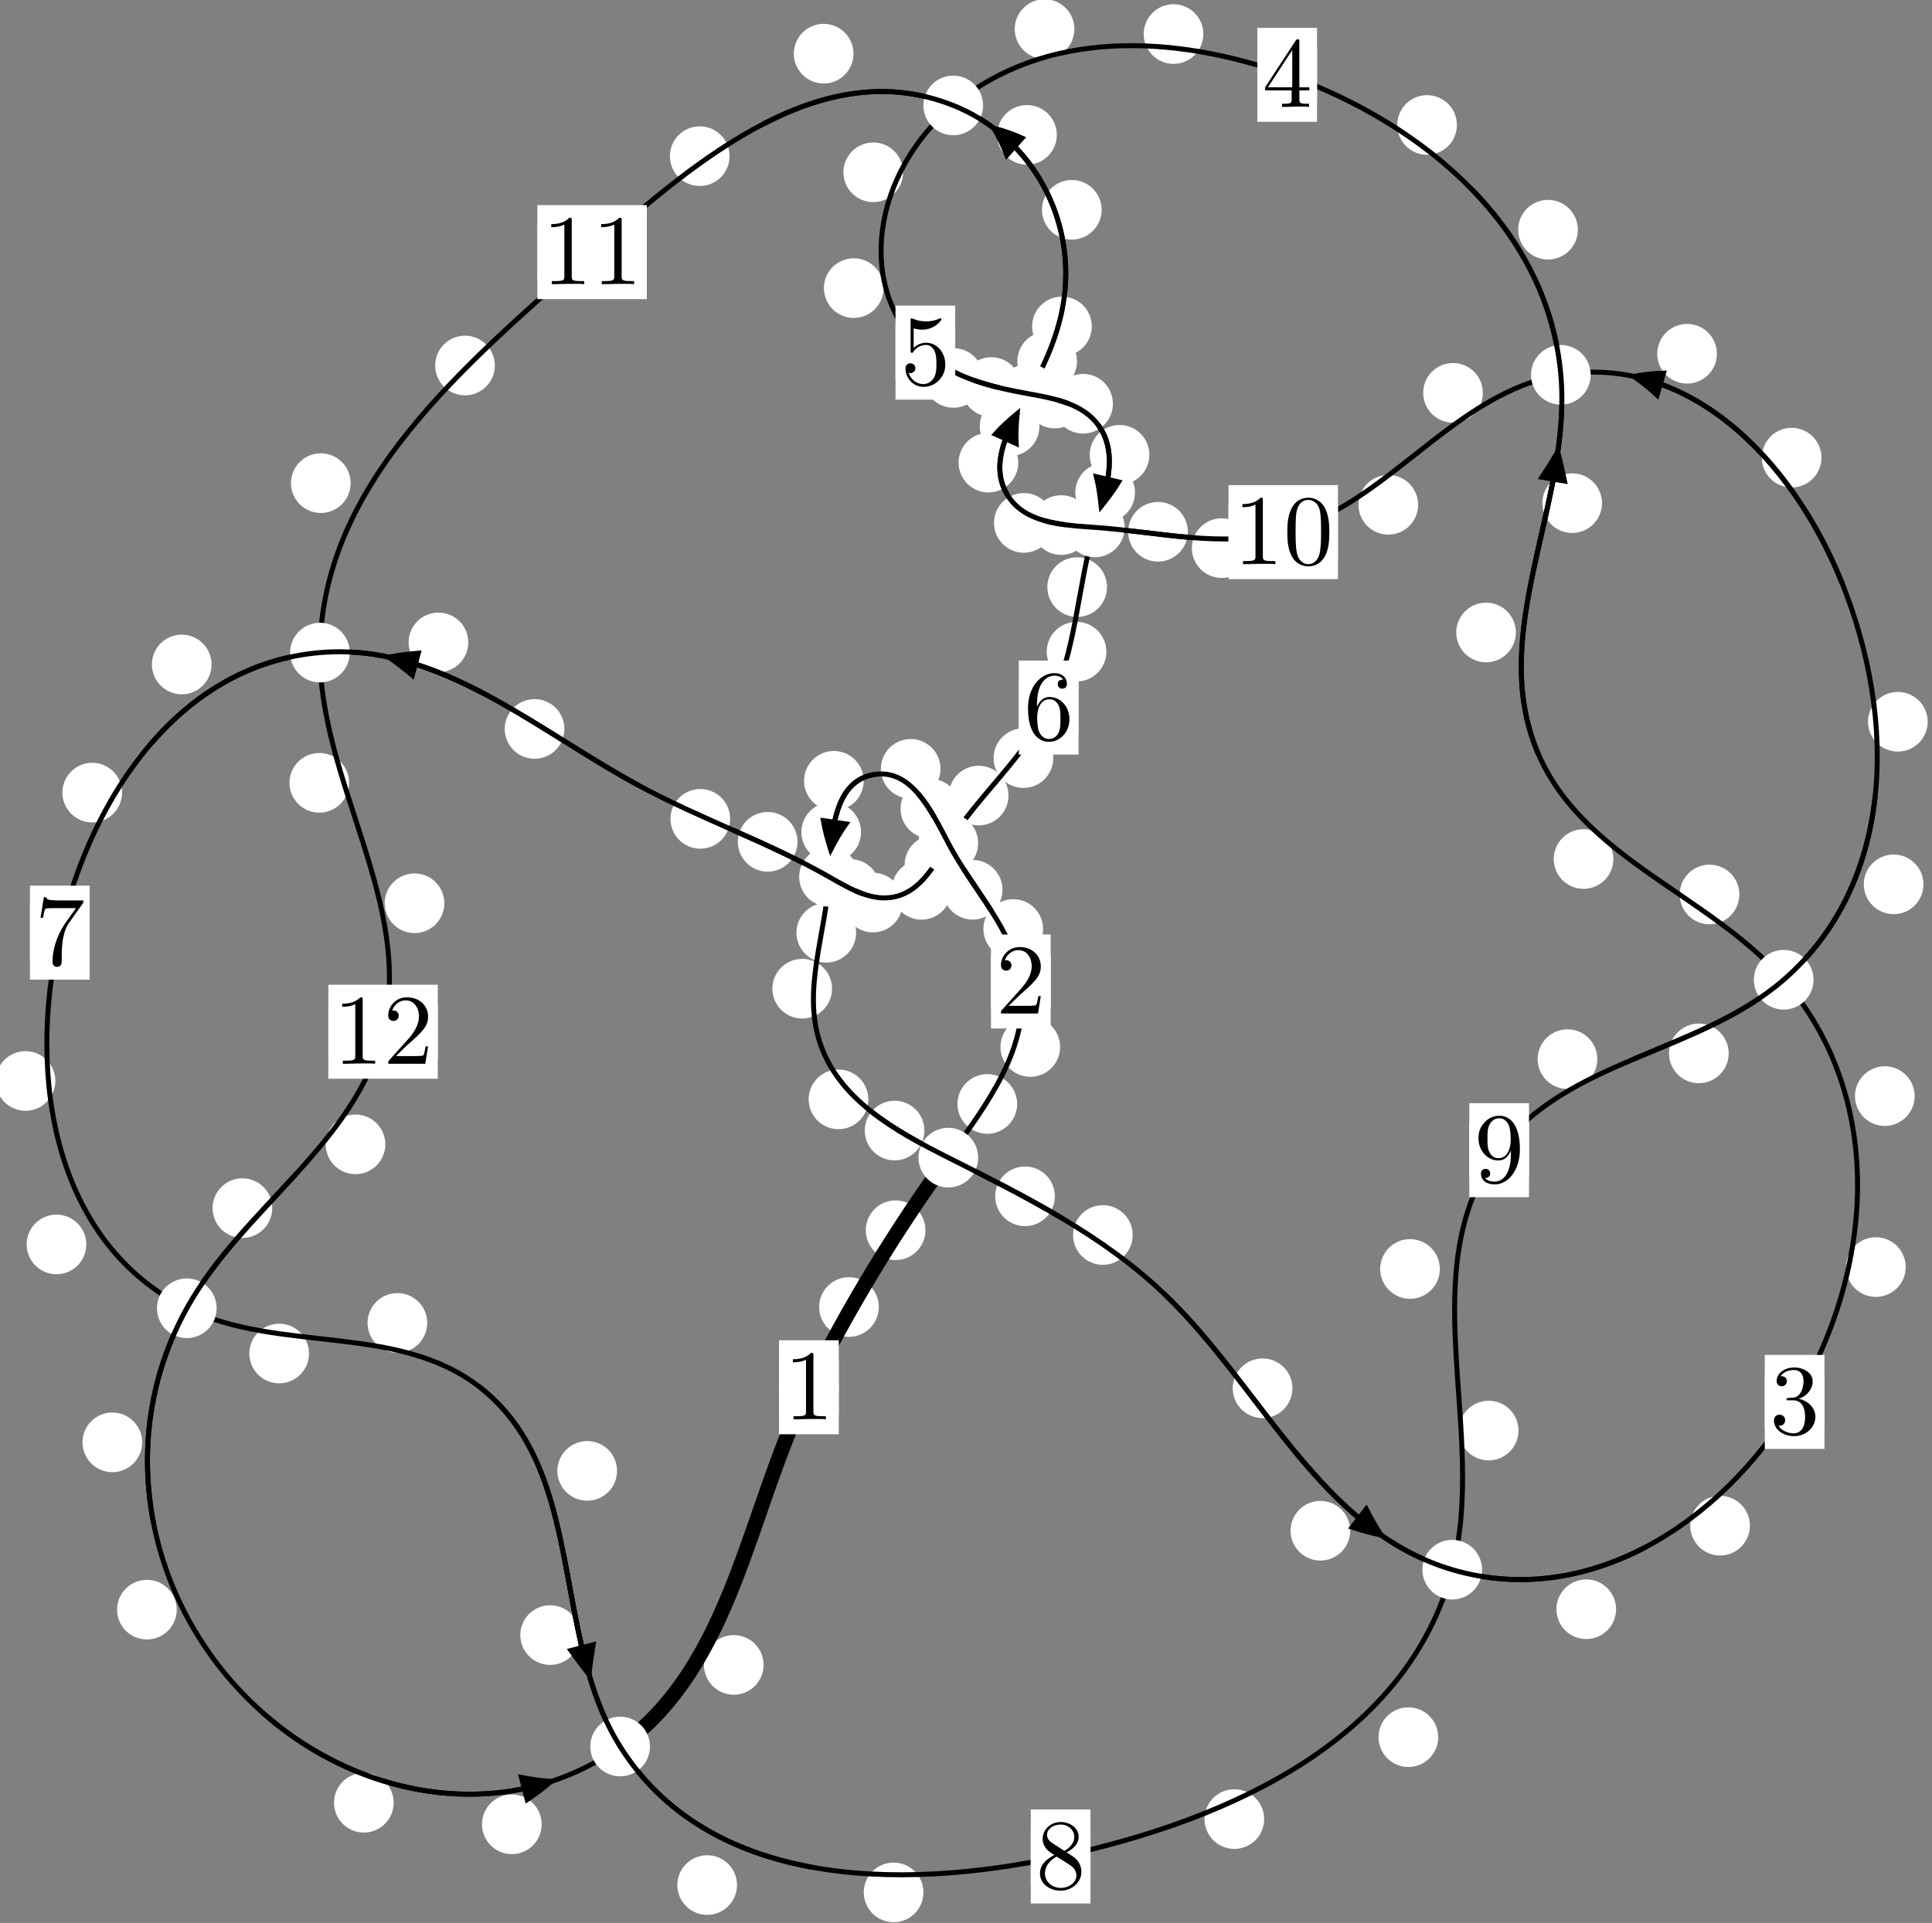 <?xml version="1.0"?>
<!-- Created by MetaPost 1.999 on 2021.07.06:0003 -->
<svg version="1.1" xmlns="http://www.w3.org/2000/svg" xmlns:xlink="http://www.w3.org/1999/xlink" width="193.543" height="192.688" viewBox="0 0 193.543 192.688">
<rect x="0" y="0" width="193.543" height="192.688" fill="#808080" stroke="none"/>
<!-- Original BoundingBox: -95.432938 -76.612946 98.110458 116.075531 -->
  <defs>
    <g transform="scale(0.01,0.01)" id="GLYPHcmr10_48">
      <path style="fill-rule: evenodd;" d="M460 -320C460 -400,455 -480,420 -554C374 -650,292 -666,250 -666C190 -666,117 -640,76 -547C44 -478,39 -400,39 -320C39 -245,43 -155,84 -79C127 2,200 22,249 22C303 22,379 1,423 -94C455 -163,460 -241,460 -320M249 -0C210 -0,151 -25,133 -121C122 -181,122 -273,122 -332C122 -396,122 -462,130 -516C149 -635,224 -644,249 -644C282 -644,348 -626,367 -527C377 -471,377 -395,377 -332C377 -257,377 -189,366 -125C351 -30,294 -0,249 -0"></path>
    </g>
    <g transform="scale(0.01,0.01)" id="GLYPHcmr10_49">
      <path style="fill-rule: evenodd;" d="M294 -640C294 -664,294 -666,271 -666C209 -602,121 -602,89 -602L89 -571C109 -571,168 -571,220 -597L220 -79C220 -43,217 -31,127 -31L95 -31L95 -0L257 -0L130 -3L217 -3L257 -3L297 -3L384 -3L419 -0L419 -31L387 -31C297 -31,294 -42,294 -79"></path>
    </g>
    <g transform="scale(0.01,0.01)" id="GLYPHcmr10_50">
      <path style="fill-rule: evenodd;" d="M127 -77L233 -180C389 -318,449 -372,449 -472C449 -586,359 -666,237 -666C124 -666,50 -574,50 -485C50 -429,100 -429,103 -429C120 -429,155 -441,155 -482C155 -508,137 -534,102 -534C94 -534,92 -534,89 -533C112 -598,166 -635,224 -635C315 -635,358 -554,358 -472C358 -392,308 -313,253 -251L61 -37C50 -26,50 -24,50 -0L421 -0L449 -174L424 -174C419 -144,412 -100,402 -85C395 -77,329 -77,307 -77"></path>
    </g>
    <g transform="scale(0.01,0.01)" id="GLYPHcmr10_51">
      <path style="fill-rule: evenodd;" d="M290 -352C372 -379,430 -449,430 -528C430 -610,342 -666,246 -666C145 -666,69 -606,69 -530C69 -497,91 -478,120 -478C151 -478,171 -500,171 -529C171 -579,124 -579,109 -579C140 -628,206 -641,242 -641C283 -641,338 -619,338 -529C338 -517,336 -459,310 -415C280 -367,246 -364,221 -363C213 -362,189 -360,182 -360C174 -359,167 -358,167 -348C167 -337,174 -337,191 -337L235 -337C317 -337,354 -269,354 -171C354 -35,285 -6,241 -6C198 -6,123 -23,88 -82C123 -77,154 -99,154 -137C154 -173,127 -193,98 -193C74 -193,42 -179,42 -135C42 -44,135 22,244 22C366 22,457 -69,457 -171C457 -253,394 -331,290 -352"></path>
    </g>
    <g transform="scale(0.01,0.01)" id="GLYPHcmr10_52">
      <path style="fill-rule: evenodd;" d="M294 -165L294 -78C294 -42,292 -31,218 -31L197 -31L197 -0L332 -0L238 -3L290 -3L332 -3L374 -3L427 -3L468 -0L468 -31L447 -31C373 -31,371 -42,371 -78L371 -165L471 -165L471 -196L371 -196L371 -651C371 -671,371 -677,355 -677C346 -677,343 -677,335 -665L28 -196L28 -165M300 -196L56 -196L300 -569"></path>
    </g>
    <g transform="scale(0.01,0.01)" id="GLYPHcmr10_53">
      <path style="fill-rule: evenodd;" d="M449 -201C449 -320,367 -420,259 -420C211 -420,168 -404,132 -369L132 -564C152 -558,185 -551,217 -551C340 -551,410 -642,410 -655C410 -661,407 -666,400 -666C399 -666,397 -666,392 -663C372 -654,323 -634,256 -634C216 -634,170 -641,123 -662C115 -665,113 -665,111 -665C101 -665,101 -657,101 -641L101 -345C101 -327,101 -319,115 -319C122 -319,124 -322,128 -328C139 -344,176 -398,257 -398C309 -398,334 -352,342 -334C358 -297,360 -258,360 -208C360 -173,360 -113,336 -71C312 -32,275 -6,229 -6C156 -6,99 -59,82 -118C85 -117,88 -116,99 -116C132 -116,149 -141,149 -165C149 -189,132 -214,99 -214C85 -214,50 -207,50 -161C50 -75,119 22,231 22C347 22,449 -74,449 -201"></path>
    </g>
    <g transform="scale(0.01,0.01)" id="GLYPHcmr10_54">
      <path style="fill-rule: evenodd;" d="M132 -328L132 -352C132 -605,256 -641,307 -641C331 -641,373 -635,395 -601C380 -601,340 -601,340 -556C340 -525,364 -510,386 -510C402 -510,432 -519,432 -558C432 -618,388 -666,305 -666C177 -666,42 -537,42 -316C42 -49,158 22,251 22C362 22,457 -72,457 -204C457 -331,368 -427,257 -427C189 -427,152 -376,132 -328M251 -6C188 -6,158 -66,152 -81C134 -128,134 -208,134 -226C134 -304,166 -404,256 -404C272 -404,318 -404,349 -342C367 -305,367 -254,367 -205C367 -157,367 -107,350 -71C320 -11,274 -6,251 -6"></path>
    </g>
    <g transform="scale(0.01,0.01)" id="GLYPHcmr10_55">
      <path style="fill-rule: evenodd;" d="M476 -609C485 -621,485 -623,485 -644L242 -644C120 -644,118 -657,114 -676L89 -676L56 -470L81 -470C84 -486,93 -549,106 -561C113 -567,191 -567,204 -567L411 -567C400 -551,321 -442,299 -409C209 -274,176 -135,176 -33C176 -23,176 22,222 22C268 22,268 -23,268 -33L268 -84C268 -139,271 -194,279 -248C283 -271,297 -357,341 -419"></path>
    </g>
    <g transform="scale(0.01,0.01)" id="GLYPHcmr10_56">
      <path style="fill-rule: evenodd;" d="M163 -457C117 -487,113 -521,113 -538C113 -599,178 -641,249 -641C322 -641,386 -589,386 -517C386 -460,347 -412,287 -377M309 -362C381 -399,430 -451,430 -517C430 -609,341 -666,250 -666C150 -666,69 -592,69 -499C69 -481,71 -436,113 -389C124 -377,161 -352,186 -335C128 -306,42 -250,42 -151C42 -45,144 22,249 22C362 22,457 -61,457 -168C457 -204,446 -249,408 -291C389 -312,373 -322,309 -362M209 -320L332 -242C360 -223,407 -193,407 -132C407 -58,332 -6,250 -6C164 -6,92 -68,92 -151C92 -209,124 -273,209 -320"></path>
    </g>
    <g transform="scale(0.01,0.01)" id="GLYPHcmr10_57">
      <path style="fill-rule: evenodd;" d="M367 -318L367 -286C367 -52,263 -6,205 -6C188 -6,134 -8,107 -42C151 -42,159 -71,159 -88C159 -119,135 -134,113 -134C97 -134,67 -125,67 -86C67 -19,121 22,206 22C335 22,457 -114,457 -329C457 -598,342 -666,253 -666C198 -666,149 -648,106 -603C65 -558,42 -516,42 -441C42 -316,130 -218,242 -218C303 -218,344 -260,367 -318M243 -241C227 -241,181 -241,150 -304C132 -341,132 -391,132 -440C132 -494,132 -541,153 -578C180 -628,218 -641,253 -641C299 -641,332 -607,349 -562C361 -530,365 -467,365 -421C365 -338,331 -241,243 -241"></path>
    </g>
  </defs>
  <path d="M88.038 130.968C88.038 130.175,87.723 129.415,87.162 128.855C86.602 128.294,85.842 127.979,85.049 127.979C84.256 127.979,83.496 128.294,82.936 128.855C82.375 129.415,82.06 130.175,82.06 130.968C82.06 131.761,82.375 132.521,82.936 133.081C83.496 133.642,84.256 133.957,85.049 133.957C85.842 133.957,86.602 133.642,87.162 133.081C87.723 132.521,88.038 131.761,88.038 130.968Z" style="fill: rgb(100%,100%,100%);stroke: none;"></path>
  <path d="M84.024 139.009C84.024 138.216,83.709 137.456,83.148 136.895C82.588 136.335,81.828 136.02,81.035 136.02C80.242 136.02,79.482 136.335,78.922 136.895C78.361 137.456,78.046 138.216,78.046 139.009C78.046 139.801,78.361 140.562,78.922 141.122C79.482 141.683,80.242 141.997,81.035 141.997C81.828 141.997,82.588 141.683,83.148 141.122C83.709 140.562,84.024 139.801,84.024 139.009Z" style="fill: rgb(100%,100%,100%);stroke: none;"></path>
  <path d="M101.894 110.621C101.894 109.828,101.579 109.068,101.019 108.508C100.458 107.947,99.698 107.632,98.906 107.632C98.113 107.632,97.353 107.947,96.792 108.508C96.232 109.068,95.917 109.828,95.917 110.621C95.917 111.414,96.232 112.174,96.792 112.734C97.353 113.295,98.113 113.61,98.906 113.61C99.698 113.61,100.458 113.295,101.019 112.734C101.579 112.174,101.894 111.414,101.894 110.621Z" style="fill: rgb(100%,100%,100%);stroke: none;"></path>
  <path d="M92.709 123.272C92.709 122.48,92.394 121.719,91.833 121.159C91.273 120.598,90.513 120.284,89.72 120.284C88.927 120.284,88.167 120.598,87.607 121.159C87.046 121.719,86.731 122.48,86.731 123.272C86.731 124.065,87.046 124.825,87.607 125.386C88.167 125.946,88.927 126.261,89.72 126.261C90.513 126.261,91.273 125.946,91.833 125.386C92.394 124.825,92.709 124.065,92.709 123.272Z" style="fill: rgb(100%,100%,100%);stroke: none;"></path>
  <path d="M104.494 93.09C104.494 92.297,104.179 91.537,103.619 90.976C103.058 90.416,102.298 90.101,101.505 90.101C100.713 90.101,99.952 90.416,99.392 90.976C98.832 91.537,98.517 92.297,98.517 93.09C98.517 93.882,98.832 94.642,99.392 95.203C99.952 95.763,100.713 96.078,101.505 96.078C102.298 96.078,103.058 95.763,103.619 95.203C104.179 94.642,104.494 93.882,104.494 93.09Z" style="fill: rgb(100%,100%,100%);stroke: none;"></path>
  <path d="M106.201 104.913C106.201 104.12,105.886 103.36,105.325 102.799C104.765 102.239,104.005 101.924,103.212 101.924C102.419 101.924,101.659 102.239,101.099 102.799C100.538 103.36,100.223 104.12,100.223 104.913C100.223 105.705,100.538 106.466,101.099 107.026C101.659 107.587,102.419 107.901,103.212 107.901C104.005 107.901,104.765 107.587,105.325 107.026C105.886 106.466,106.201 105.705,106.201 104.913Z" style="fill: rgb(100%,100%,100%);stroke: none;"></path>
  <path d="M96.191 81.038C96.191 80.245,95.876 79.485,95.315 78.924C94.755 78.364,93.995 78.049,93.202 78.049C92.409 78.049,91.649 78.364,91.089 78.924C90.528 79.485,90.213 80.245,90.213 81.038C90.213 81.83,90.528 82.59,91.089 83.151C91.649 83.711,92.409 84.026,93.202 84.026C93.995 84.026,94.755 83.711,95.315 83.151C95.876 82.59,96.191 81.83,96.191 81.038Z" style="fill: rgb(100%,100%,100%);stroke: none;"></path>
  <path d="M100.428 89.159C100.428 88.366,100.113 87.606,99.552 87.046C98.992 86.485,98.232 86.17,97.439 86.17C96.646 86.17,95.886 86.485,95.326 87.046C94.765 87.606,94.45 88.366,94.45 89.159C94.45 89.952,94.765 90.712,95.326 91.272C95.886 91.833,96.646 92.148,97.439 92.148C98.232 92.148,98.992 91.833,99.552 91.272C100.113 90.712,100.428 89.952,100.428 89.159Z" style="fill: rgb(100%,100%,100%);stroke: none;"></path>
  <path d="M86.524 78.24C86.524 77.447,86.209 76.687,85.649 76.126C85.088 75.566,84.328 75.251,83.535 75.251C82.743 75.251,81.982 75.566,81.422 76.126C80.861 76.687,80.547 77.447,80.547 78.24C80.547 79.032,80.861 79.792,81.422 80.353C81.982 80.913,82.743 81.228,83.535 81.228C84.328 81.228,85.088 80.913,85.649 80.353C86.209 79.792,86.524 79.032,86.524 78.24Z" style="fill: rgb(100%,100%,100%);stroke: none;"></path>
  <path d="M94.218 77.042C94.218 76.249,93.903 75.489,93.343 74.928C92.782 74.368,92.022 74.053,91.229 74.053C90.437 74.053,89.677 74.368,89.116 74.928C88.556 75.489,88.241 76.249,88.241 77.042C88.241 77.834,88.556 78.594,89.116 79.155C89.677 79.715,90.437 80.03,91.229 80.03C92.022 80.03,92.782 79.715,93.343 79.155C93.903 78.594,94.218 77.834,94.218 77.042Z" style="fill: rgb(100%,100%,100%);stroke: none;"></path>
  <path d="M85.764 93.463C85.764 92.67,85.449 91.91,84.888 91.35C84.328 90.789,83.568 90.474,82.775 90.474C81.982 90.474,81.222 90.789,80.662 91.35C80.101 91.91,79.786 92.67,79.786 93.463C79.786 94.256,80.101 95.016,80.662 95.576C81.222 96.137,81.982 96.452,82.775 96.452C83.568 96.452,84.328 96.137,84.888 95.576C85.449 95.016,85.764 94.256,85.764 93.463Z" style="fill: rgb(100%,100%,100%);stroke: none;"></path>
  <path d="M86.256 83.379C86.256 82.587,85.941 81.827,85.381 81.266C84.82 80.706,84.06 80.391,83.267 80.391C82.475 80.391,81.715 80.706,81.154 81.266C80.594 81.827,80.279 82.587,80.279 83.379C80.279 84.172,80.594 84.932,81.154 85.493C81.715 86.053,82.475 86.368,83.267 86.368C84.06 86.368,84.82 86.053,85.381 85.493C85.941 84.932,86.256 84.172,86.256 83.379Z" style="fill: rgb(100%,100%,100%);stroke: none;"></path>
  <path d="M86.986 110.16C86.986 109.367,86.671 108.607,86.11 108.046C85.55 107.486,84.79 107.171,83.997 107.171C83.204 107.171,82.444 107.486,81.883 108.046C81.323 108.607,81.008 109.367,81.008 110.16C81.008 110.952,81.323 111.713,81.883 112.273C82.444 112.833,83.204 113.148,83.997 113.148C84.79 113.148,85.55 112.833,86.11 112.273C86.671 111.713,86.986 110.952,86.986 110.16Z" style="fill: rgb(100%,100%,100%);stroke: none;"></path>
  <path d="M83.353 99.07C83.353 98.278,83.038 97.518,82.477 96.957C81.917 96.397,81.157 96.082,80.364 96.082C79.571 96.082,78.811 96.397,78.251 96.957C77.69 97.518,77.375 98.278,77.375 99.07C77.375 99.863,77.69 100.623,78.251 101.184C78.811 101.744,79.571 102.059,80.364 102.059C81.157 102.059,81.917 101.744,82.477 101.184C83.038 100.623,83.353 99.863,83.353 99.07Z" style="fill: rgb(100%,100%,100%);stroke: none;"></path>
  <path d="M105.671 119.875C105.671 119.082,105.356 118.322,104.796 117.761C104.235 117.201,103.475 116.886,102.683 116.886C101.89 116.886,101.13 117.201,100.569 117.761C100.009 118.322,99.694 119.082,99.694 119.875C99.694 120.667,100.009 121.428,100.569 121.988C101.13 122.549,101.89 122.863,102.683 122.863C103.475 122.863,104.235 122.549,104.796 121.988C105.356 121.428,105.671 120.667,105.671 119.875Z" style="fill: rgb(100%,100%,100%);stroke: none;"></path>
  <path d="M92.606 113.285C92.606 112.493,92.291 111.732,91.731 111.172C91.17 110.611,90.41 110.297,89.617 110.297C88.825 110.297,88.065 110.611,87.504 111.172C86.944 111.732,86.629 112.493,86.629 113.285C86.629 114.078,86.944 114.838,87.504 115.399C88.065 115.959,88.825 116.274,89.617 116.274C90.41 116.274,91.17 115.959,91.731 115.399C92.291 114.838,92.606 114.078,92.606 113.285Z" style="fill: rgb(100%,100%,100%);stroke: none;"></path>
  <path d="M129.471 139.108C129.471 138.316,129.156 137.556,128.595 136.995C128.035 136.435,127.275 136.12,126.482 136.12C125.689 136.12,124.929 136.435,124.369 136.995C123.808 137.556,123.493 138.316,123.493 139.108C123.493 139.901,123.808 140.661,124.369 141.222C124.929 141.782,125.689 142.097,126.482 142.097C127.275 142.097,128.035 141.782,128.595 141.222C129.156 140.661,129.471 139.901,129.471 139.108Z" style="fill: rgb(100%,100%,100%);stroke: none;"></path>
  <path d="M113.471 123.751C113.471 122.958,113.156 122.198,112.596 121.638C112.035 121.077,111.275 120.762,110.482 120.762C109.69 120.762,108.93 121.077,108.369 121.638C107.809 122.198,107.494 122.958,107.494 123.751C107.494 124.544,107.809 125.304,108.369 125.864C108.93 126.425,109.69 126.74,110.482 126.74C111.275 126.74,112.035 126.425,112.596 125.864C113.156 125.304,113.471 124.544,113.471 123.751Z" style="fill: rgb(100%,100%,100%);stroke: none;"></path>
  <path d="M161.896 161.251C161.896 160.459,161.581 159.699,161.02 159.138C160.46 158.578,159.7 158.263,158.907 158.263C158.114 158.263,157.354 158.578,156.794 159.138C156.233 159.699,155.918 160.459,155.918 161.251C155.918 162.044,156.233 162.804,156.794 163.365C157.354 163.925,158.114 164.24,158.907 164.24C159.7 164.24,160.46 163.925,161.02 163.365C161.581 162.804,161.896 162.044,161.896 161.251Z" style="fill: rgb(100%,100%,100%);stroke: none;"></path>
  <path d="M135.261 153.385C135.261 152.592,134.946 151.832,134.386 151.272C133.825 150.711,133.065 150.396,132.272 150.396C131.48 150.396,130.72 150.711,130.159 151.272C129.599 151.832,129.284 152.592,129.284 153.385C129.284 154.178,129.599 154.938,130.159 155.498C130.72 156.059,131.48 156.374,132.272 156.374C133.065 156.374,133.825 156.059,134.386 155.498C134.946 154.938,135.261 154.178,135.261 153.385Z" style="fill: rgb(100%,100%,100%);stroke: none;"></path>
  <path d="M190.909 126.966C190.909 126.174,190.594 125.413,190.034 124.853C189.473 124.292,188.713 123.977,187.92 123.977C187.128 123.977,186.367 124.292,185.807 124.853C185.246 125.413,184.932 126.174,184.932 126.966C184.932 127.759,185.246 128.519,185.807 129.08C186.367 129.64,187.128 129.955,187.92 129.955C188.713 129.955,189.473 129.64,190.034 129.08C190.594 128.519,190.909 127.759,190.909 126.966Z" style="fill: rgb(100%,100%,100%);stroke: none;"></path>
  <path d="M175.301 152.877C175.301 152.084,174.986 151.324,174.426 150.763C173.865 150.203,173.105 149.888,172.312 149.888C171.52 149.888,170.76 150.203,170.199 150.763C169.639 151.324,169.324 152.084,169.324 152.877C169.324 153.669,169.639 154.429,170.199 154.99C170.76 155.55,171.52 155.865,172.312 155.865C173.105 155.865,173.865 155.55,174.426 154.99C174.986 154.429,175.301 153.669,175.301 152.877Z" style="fill: rgb(100%,100%,100%);stroke: none;"></path>
  <path d="M174.245 89.629C174.245 88.836,173.93 88.076,173.37 87.516C172.809 86.955,172.049 86.64,171.257 86.64C170.464 86.64,169.704 86.955,169.143 87.516C168.583 88.076,168.268 88.836,168.268 89.629C168.268 90.422,168.583 91.182,169.143 91.742C169.704 92.303,170.464 92.618,171.257 92.618C172.049 92.618,172.809 92.303,173.37 91.742C173.93 91.182,174.245 90.422,174.245 89.629Z" style="fill: rgb(100%,100%,100%);stroke: none;"></path>
  <path d="M191.806 109.833C191.806 109.041,191.491 108.281,190.93 107.72C190.37 107.16,189.61 106.845,188.817 106.845C188.024 106.845,187.264 107.16,186.704 107.72C186.143 108.281,185.828 109.041,185.828 109.833C185.828 110.626,186.143 111.386,186.704 111.947C187.264 112.507,188.024 112.822,188.817 112.822C189.61 112.822,190.37 112.507,190.93 111.947C191.491 111.386,191.806 110.626,191.806 109.833Z" style="fill: rgb(100%,100%,100%);stroke: none;"></path>
  <path d="M151.859 63.377C151.859 62.584,151.544 61.824,150.984 61.263C150.423 60.703,149.663 60.388,148.87 60.388C148.078 60.388,147.317 60.703,146.757 61.263C146.196 61.824,145.882 62.584,145.882 63.377C145.882 64.169,146.196 64.929,146.757 65.49C147.317 66.05,148.078 66.365,148.87 66.365C149.663 66.365,150.423 66.05,150.984 65.49C151.544 64.929,151.859 64.169,151.859 63.377Z" style="fill: rgb(100%,100%,100%);stroke: none;"></path>
  <path d="M161.624 86.077C161.624 85.285,161.309 84.525,160.748 83.964C160.188 83.404,159.427 83.089,158.635 83.089C157.842 83.089,157.082 83.404,156.521 83.964C155.961 84.525,155.646 85.285,155.646 86.077C155.646 86.87,155.961 87.63,156.521 88.191C157.082 88.751,157.842 89.066,158.635 89.066C159.427 89.066,160.188 88.751,160.748 88.191C161.309 87.63,161.624 86.87,161.624 86.077Z" style="fill: rgb(100%,100%,100%);stroke: none;"></path>
  <path d="M158.066 23.017C158.066 22.225,157.751 21.464,157.19 20.904C156.63 20.343,155.87 20.029,155.077 20.029C154.284 20.029,153.524 20.343,152.964 20.904C152.403 21.464,152.088 22.225,152.088 23.017C152.088 23.81,152.403 24.57,152.964 25.131C153.524 25.691,154.284 26.006,155.077 26.006C155.87 26.006,156.63 25.691,157.19 25.131C157.751 24.57,158.066 23.81,158.066 23.017Z" style="fill: rgb(100%,100%,100%);stroke: none;"></path>
  <path d="M160.485 50.418C160.485 49.626,160.17 48.866,159.61 48.305C159.05 47.745,158.289 47.43,157.497 47.43C156.704 47.43,155.944 47.745,155.383 48.305C154.823 48.866,154.508 49.626,154.508 50.418C154.508 51.211,154.823 51.971,155.383 52.532C155.944 53.092,156.704 53.407,157.497 53.407C158.289 53.407,159.05 53.092,159.61 52.532C160.17 51.971,160.485 51.211,160.485 50.418Z" style="fill: rgb(100%,100%,100%);stroke: none;"></path>
  <path d="M120.548 3.413C120.548 2.62,120.233 1.86,119.673 1.299C119.112 0.739,118.352 0.424,117.559 0.424C116.767 0.424,116.007 0.739,115.446 1.299C114.886 1.86,114.571 2.62,114.571 3.413C114.571 4.205,114.886 4.966,115.446 5.526C116.007 6.087,116.767 6.402,117.559 6.402C118.352 6.402,119.112 6.087,119.673 5.526C120.233 4.966,120.548 4.205,120.548 3.413Z" style="fill: rgb(100%,100%,100%);stroke: none;"></path>
  <path d="M145.95 12.524C145.95 11.731,145.635 10.971,145.075 10.411C144.514 9.85,143.754 9.535,142.962 9.535C142.169 9.535,141.409 9.85,140.848 10.411C140.288 10.971,139.973 11.731,139.973 12.524C139.973 13.317,140.288 14.077,140.848 14.637C141.409 15.198,142.169 15.513,142.962 15.513C143.754 15.513,144.514 15.198,145.075 14.637C145.635 14.077,145.95 13.317,145.95 12.524Z" style="fill: rgb(100%,100%,100%);stroke: none;"></path>
  <path d="M90.469 17.264C90.469 16.472,90.154 15.712,89.593 15.151C89.033 14.591,88.273 14.276,87.48 14.276C86.687 14.276,85.927 14.591,85.367 15.151C84.806 15.712,84.491 16.472,84.491 17.264C84.491 18.057,84.806 18.817,85.367 19.378C85.927 19.938,86.687 20.253,87.48 20.253C88.273 20.253,89.033 19.938,89.593 19.378C90.154 18.817,90.469 18.057,90.469 17.264Z" style="fill: rgb(100%,100%,100%);stroke: none;"></path>
  <path d="M107.629 2.913C107.629 2.121,107.315 1.36,106.754 0.8C106.194 0.239,105.433 -0.076,104.641 -0.076C103.848 -0.076,103.088 0.239,102.527 0.8C101.967 1.36,101.652 2.121,101.652 2.913C101.652 3.706,101.967 4.466,102.527 5.027C103.088 5.587,103.848 5.902,104.641 5.902C105.433 5.902,106.194 5.587,106.754 5.027C107.315 4.466,107.629 3.706,107.629 2.913Z" style="fill: rgb(100%,100%,100%);stroke: none;"></path>
  <path d="M98.501 37.87C98.501 37.077,98.186 36.317,97.626 35.756C97.065 35.196,96.305 34.881,95.512 34.881C94.72 34.881,93.959 35.196,93.399 35.756C92.838 36.317,92.524 37.077,92.524 37.87C92.524 38.662,92.838 39.423,93.399 39.983C93.959 40.544,94.72 40.858,95.512 40.858C96.305 40.858,97.065 40.544,97.626 39.983C98.186 39.423,98.501 38.662,98.501 37.87Z" style="fill: rgb(100%,100%,100%);stroke: none;"></path>
  <path d="M88.515 28.87C88.515 28.077,88.2 27.317,87.639 26.756C87.079 26.196,86.318 25.881,85.526 25.881C84.733 25.881,83.973 26.196,83.412 26.756C82.852 27.317,82.537 28.077,82.537 28.87C82.537 29.662,82.852 30.423,83.412 30.983C83.973 31.544,84.733 31.859,85.526 31.859C86.318 31.859,87.079 31.544,87.639 30.983C88.2 30.423,88.515 29.662,88.515 28.87Z" style="fill: rgb(100%,100%,100%);stroke: none;"></path>
  <path d="M108.657 39.933C108.657 39.14,108.342 38.38,107.782 37.82C107.221 37.259,106.461 36.944,105.669 36.944C104.876 36.944,104.116 37.259,103.555 37.82C102.995 38.38,102.68 39.14,102.68 39.933C102.68 40.726,102.995 41.486,103.555 42.046C104.116 42.607,104.876 42.922,105.669 42.922C106.461 42.922,107.221 42.607,107.782 42.046C108.342 41.486,108.657 40.726,108.657 39.933Z" style="fill: rgb(100%,100%,100%);stroke: none;"></path>
  <path d="M102.293 38.782C102.293 37.989,101.978 37.229,101.418 36.669C100.857 36.108,100.097 35.793,99.304 35.793C98.512 35.793,97.752 36.108,97.191 36.669C96.631 37.229,96.316 37.989,96.316 38.782C96.316 39.575,96.631 40.335,97.191 40.895C97.752 41.456,98.512 41.771,99.304 41.771C100.097 41.771,100.857 41.456,101.418 40.895C101.978 40.335,102.293 39.575,102.293 38.782Z" style="fill: rgb(100%,100%,100%);stroke: none;"></path>
  <path d="M115.142 45.573C115.142 44.78,114.827 44.02,114.267 43.459C113.706 42.899,112.946 42.584,112.154 42.584C111.361 42.584,110.601 42.899,110.04 43.459C109.48 44.02,109.165 44.78,109.165 45.573C109.165 46.365,109.48 47.126,110.04 47.686C110.601 48.247,111.361 48.562,112.154 48.562C112.946 48.562,113.706 48.247,114.267 47.686C114.827 47.126,115.142 46.365,115.142 45.573Z" style="fill: rgb(100%,100%,100%);stroke: none;"></path>
  <path d="M111.488 40.457C111.488 39.665,111.173 38.904,110.613 38.344C110.052 37.783,109.292 37.468,108.499 37.468C107.707 37.468,106.946 37.783,106.386 38.344C105.826 38.904,105.511 39.665,105.511 40.457C105.511 41.25,105.826 42.01,106.386 42.571C106.946 43.131,107.707 43.446,108.499 43.446C109.292 43.446,110.052 43.131,110.613 42.571C111.173 42.01,111.488 41.25,111.488 40.457Z" style="fill: rgb(100%,100%,100%);stroke: none;"></path>
  <path d="M110.897 58.83C110.897 58.037,110.582 57.277,110.022 56.716C109.461 56.156,108.701 55.841,107.908 55.841C107.115 55.841,106.355 56.156,105.795 56.716C105.234 57.277,104.919 58.037,104.919 58.83C104.919 59.622,105.234 60.383,105.795 60.943C106.355 61.504,107.115 61.818,107.908 61.818C108.701 61.818,109.461 61.504,110.022 60.943C110.582 60.383,110.897 59.622,110.897 58.83Z" style="fill: rgb(100%,100%,100%);stroke: none;"></path>
  <path d="M113.699 49.358C113.699 48.566,113.384 47.805,112.824 47.245C112.263 46.684,111.503 46.369,110.71 46.369C109.917 46.369,109.157 46.684,108.597 47.245C108.036 47.805,107.721 48.566,107.721 49.358C107.721 50.151,108.036 50.911,108.597 51.472C109.157 52.032,109.917 52.347,110.71 52.347C111.503 52.347,112.263 52.032,112.824 51.472C113.384 50.911,113.699 50.151,113.699 49.358Z" style="fill: rgb(100%,100%,100%);stroke: none;"></path>
  <path d="M105.513 75.967C105.513 75.175,105.198 74.415,104.638 73.854C104.077 73.294,103.317 72.979,102.525 72.979C101.732 72.979,100.972 73.294,100.411 73.854C99.851 74.415,99.536 75.175,99.536 75.967C99.536 76.76,99.851 77.52,100.411 78.081C100.972 78.641,101.732 78.956,102.525 78.956C103.317 78.956,104.077 78.641,104.638 78.081C105.198 77.52,105.513 76.76,105.513 75.967Z" style="fill: rgb(100%,100%,100%);stroke: none;"></path>
  <path d="M110.835 65.301C110.835 64.509,110.52 63.748,109.96 63.188C109.399 62.628,108.639 62.313,107.847 62.313C107.054 62.313,106.294 62.628,105.733 63.188C105.173 63.748,104.858 64.509,104.858 65.301C104.858 66.094,105.173 66.854,105.733 67.415C106.294 67.975,107.054 68.29,107.847 68.29C108.639 68.29,109.399 67.975,109.96 67.415C110.52 66.854,110.835 66.094,110.835 65.301Z" style="fill: rgb(100%,100%,100%);stroke: none;"></path>
  <path d="M96.598 86.664C96.598 85.871,96.283 85.111,95.723 84.551C95.162 83.99,94.402 83.675,93.609 83.675C92.817 83.675,92.057 83.99,91.496 84.551C90.936 85.111,90.621 85.871,90.621 86.664C90.621 87.457,90.936 88.217,91.496 88.777C92.057 89.338,92.817 89.653,93.609 89.653C94.402 89.653,95.162 89.338,95.723 88.777C96.283 88.217,96.598 87.457,96.598 86.664Z" style="fill: rgb(100%,100%,100%);stroke: none;"></path>
  <path d="M101.029 79.718C101.029 78.926,100.714 78.165,100.153 77.605C99.593 77.044,98.833 76.73,98.04 76.73C97.247 76.73,96.487 77.044,95.927 77.605C95.366 78.165,95.051 78.926,95.051 79.718C95.051 80.511,95.366 81.271,95.927 81.832C96.487 82.392,97.247 82.707,98.04 82.707C98.833 82.707,99.593 82.392,100.153 81.832C100.714 81.271,101.029 80.511,101.029 79.718Z" style="fill: rgb(100%,100%,100%);stroke: none;"></path>
  <path d="M90.436 90.439C90.436 89.647,90.121 88.886,89.56 88.326C89 87.765,88.24 87.451,87.447 87.451C86.654 87.451,85.894 87.765,85.334 88.326C84.773 88.886,84.458 89.647,84.458 90.439C84.458 91.232,84.773 91.992,85.334 92.553C85.894 93.113,86.654 93.428,87.447 93.428C88.24 93.428,89 93.113,89.56 92.553C90.121 91.992,90.436 91.232,90.436 90.439Z" style="fill: rgb(100%,100%,100%);stroke: none;"></path>
  <path d="M95.308 89.165C95.308 88.372,94.993 87.612,94.432 87.051C93.872 86.491,93.112 86.176,92.319 86.176C91.526 86.176,90.766 86.491,90.206 87.051C89.645 87.612,89.33 88.372,89.33 89.165C89.33 89.957,89.645 90.717,90.206 91.278C90.766 91.838,91.526 92.153,92.319 92.153C93.112 92.153,93.872 91.838,94.432 91.278C94.993 90.717,95.308 89.957,95.308 89.165Z" style="fill: rgb(100%,100%,100%);stroke: none;"></path>
  <path d="M79.894 84.354C79.894 83.561,79.579 82.801,79.018 82.241C78.458 81.68,77.698 81.365,76.905 81.365C76.112 81.365,75.352 81.68,74.792 82.241C74.231 82.801,73.916 83.561,73.916 84.354C73.916 85.147,74.231 85.907,74.792 86.467C75.352 87.028,76.112 87.343,76.905 87.343C77.698 87.343,78.458 87.028,79.018 86.467C79.579 85.907,79.894 85.147,79.894 84.354Z" style="fill: rgb(100%,100%,100%);stroke: none;"></path>
  <path d="M88.169 89.078C88.169 88.285,87.854 87.525,87.294 86.965C86.733 86.404,85.973 86.089,85.181 86.089C84.388 86.089,83.628 86.404,83.067 86.965C82.507 87.525,82.192 88.285,82.192 89.078C82.192 89.871,82.507 90.631,83.067 91.191C83.628 91.752,84.388 92.067,85.181 92.067C85.973 92.067,86.733 91.752,87.294 91.191C87.854 90.631,88.169 89.871,88.169 89.078Z" style="fill: rgb(100%,100%,100%);stroke: none;"></path>
  <path d="M56.539 73.043C56.539 72.25,56.224 71.49,55.664 70.929C55.103 70.369,54.343 70.054,53.55 70.054C52.758 70.054,51.997 70.369,51.437 70.929C50.877 71.49,50.562 72.25,50.562 73.043C50.562 73.835,50.877 74.596,51.437 75.156C51.997 75.717,52.758 76.032,53.55 76.032C54.343 76.032,55.103 75.717,55.664 75.156C56.224 74.596,56.539 73.835,56.539 73.043Z" style="fill: rgb(100%,100%,100%);stroke: none;"></path>
  <path d="M73.144 82.053C73.144 81.26,72.829 80.5,72.269 79.94C71.708 79.379,70.948 79.064,70.155 79.064C69.363 79.064,68.602 79.379,68.042 79.94C67.481 80.5,67.167 81.26,67.167 82.053C67.167 82.846,67.481 83.606,68.042 84.166C68.602 84.727,69.363 85.042,70.155 85.042C70.948 85.042,71.708 84.727,72.269 84.166C72.829 83.606,73.144 82.846,73.144 82.053Z" style="fill: rgb(100%,100%,100%);stroke: none;"></path>
  <path d="M21.194 66.582C21.194 65.789,20.879 65.029,20.319 64.469C19.758 63.908,18.998 63.593,18.205 63.593C17.413 63.593,16.653 63.908,16.092 64.469C15.532 65.029,15.217 65.789,15.217 66.582C15.217 67.375,15.532 68.135,16.092 68.695C16.653 69.256,17.413 69.571,18.205 69.571C18.998 69.571,19.758 69.256,20.319 68.695C20.879 68.135,21.194 67.375,21.194 66.582Z" style="fill: rgb(100%,100%,100%);stroke: none;"></path>
  <path d="M46.911 64.371C46.911 63.579,46.597 62.818,46.036 62.258C45.476 61.697,44.715 61.383,43.923 61.383C43.13 61.383,42.37 61.697,41.809 62.258C41.249 62.818,40.934 63.579,40.934 64.371C40.934 65.164,41.249 65.924,41.809 66.485C42.37 67.045,43.13 67.36,43.923 67.36C44.715 67.36,45.476 67.045,46.036 66.485C46.597 65.924,46.911 65.164,46.911 64.371Z" style="fill: rgb(100%,100%,100%);stroke: none;"></path>
  <path d="M5.545 108.317C5.545 107.524,5.23 106.764,4.669 106.203C4.109 105.643,3.348 105.328,2.556 105.328C1.763 105.328,1.003 105.643,0.442 106.203C-0.118 106.764,-0.433 107.524,-0.433 108.317C-0.433 109.109,-0.118 109.869,0.442 110.43C1.003 110.99,1.763 111.305,2.556 111.305C3.348 111.305,4.109 110.99,4.669 110.43C5.23 109.869,5.545 109.109,5.545 108.317Z" style="fill: rgb(100%,100%,100%);stroke: none;"></path>
  <path d="M12.227 79.422C12.227 78.629,11.912 77.869,11.351 77.309C10.791 76.748,10.031 76.433,9.238 76.433C8.445 76.433,7.685 76.748,7.125 77.309C6.564 77.869,6.249 78.629,6.249 79.422C6.249 80.215,6.564 80.975,7.125 81.535C7.685 82.096,8.445 82.411,9.238 82.411C10.031 82.411,10.791 82.096,11.351 81.535C11.912 80.975,12.227 80.215,12.227 79.422Z" style="fill: rgb(100%,100%,100%);stroke: none;"></path>
  <path d="M30.957 135.626C30.957 134.834,30.642 134.074,30.081 133.513C29.521 132.953,28.76 132.638,27.968 132.638C27.175 132.638,26.415 132.953,25.854 133.513C25.294 134.074,24.979 134.834,24.979 135.626C24.979 136.419,25.294 137.179,25.854 137.74C26.415 138.3,27.175 138.615,27.968 138.615C28.76 138.615,29.521 138.3,30.081 137.74C30.642 137.179,30.957 136.419,30.957 135.626Z" style="fill: rgb(100%,100%,100%);stroke: none;"></path>
  <path d="M8.646 124.695C8.646 123.903,8.331 123.143,7.77 122.582C7.21 122.022,6.45 121.707,5.657 121.707C4.864 121.707,4.104 122.022,3.544 122.582C2.983 123.143,2.668 123.903,2.668 124.695C2.668 125.488,2.983 126.248,3.544 126.809C4.104 127.369,4.864 127.684,5.657 127.684C6.45 127.684,7.21 127.369,7.77 126.809C8.331 126.248,8.646 125.488,8.646 124.695Z" style="fill: rgb(100%,100%,100%);stroke: none;"></path>
  <path d="M61.815 147.388C61.815 146.595,61.5 145.835,60.939 145.274C60.379 144.714,59.619 144.399,58.826 144.399C58.033 144.399,57.273 144.714,56.713 145.274C56.152 145.835,55.837 146.595,55.837 147.388C55.837 148.18,56.152 148.94,56.713 149.501C57.273 150.061,58.033 150.376,58.826 150.376C59.619 150.376,60.379 150.061,60.939 149.501C61.5 148.94,61.815 148.18,61.815 147.388Z" style="fill: rgb(100%,100%,100%);stroke: none;"></path>
  <path d="M42.798 132.562C42.798 131.769,42.484 131.009,41.923 130.448C41.363 129.888,40.602 129.573,39.81 129.573C39.017 129.573,38.257 129.888,37.696 130.448C37.136 131.009,36.821 131.769,36.821 132.562C36.821 133.354,37.136 134.115,37.696 134.675C38.257 135.235,39.017 135.55,39.81 135.55C40.602 135.55,41.363 135.235,41.923 134.675C42.484 134.115,42.798 133.354,42.798 132.562Z" style="fill: rgb(100%,100%,100%);stroke: none;"></path>
  <path d="M73.832 188.89C73.832 188.097,73.517 187.337,72.956 186.776C72.396 186.216,71.636 185.901,70.843 185.901C70.05 185.901,69.29 186.216,68.73 186.776C68.169 187.337,67.854 188.097,67.854 188.89C67.854 189.682,68.169 190.442,68.73 191.003C69.29 191.563,70.05 191.878,70.843 191.878C71.636 191.878,72.396 191.563,72.956 191.003C73.517 190.442,73.832 189.682,73.832 188.89Z" style="fill: rgb(100%,100%,100%);stroke: none;"></path>
  <path d="M58.1 163.841C58.1 163.048,57.785 162.288,57.225 161.727C56.664 161.167,55.904 160.852,55.111 160.852C54.319 160.852,53.558 161.167,52.998 161.727C52.438 162.288,52.123 163.048,52.123 163.841C52.123 164.633,52.438 165.394,52.998 165.954C53.558 166.515,54.319 166.829,55.111 166.829C55.904 166.829,56.664 166.515,57.225 165.954C57.785 165.394,58.1 164.633,58.1 163.841Z" style="fill: rgb(100%,100%,100%);stroke: none;"></path>
  <path d="M126.642 182.28C126.642 181.487,126.327 180.727,125.766 180.167C125.206 179.606,124.446 179.291,123.653 179.291C122.86 179.291,122.1 179.606,121.54 180.167C120.979 180.727,120.664 181.487,120.664 182.28C120.664 183.073,120.979 183.833,121.54 184.393C122.1 184.954,122.86 185.269,123.653 185.269C124.446 185.269,125.206 184.954,125.766 184.393C126.327 183.833,126.642 183.073,126.642 182.28Z" style="fill: rgb(100%,100%,100%);stroke: none;"></path>
  <path d="M92.508 189.624C92.508 188.832,92.194 188.071,91.633 187.511C91.073 186.95,90.312 186.635,89.52 186.635C88.727 186.635,87.967 186.95,87.406 187.511C86.846 188.071,86.531 188.832,86.531 189.624C86.531 190.417,86.846 191.177,87.406 191.738C87.967 192.298,88.727 192.613,89.52 192.613C90.312 192.613,91.073 192.298,91.633 191.738C92.194 191.177,92.508 190.417,92.508 189.624Z" style="fill: rgb(100%,100%,100%);stroke: none;"></path>
  <path d="M152.119 143.346C152.119 142.553,151.804 141.793,151.244 141.233C150.683 140.672,149.923 140.357,149.13 140.357C148.338 140.357,147.577 140.672,147.017 141.233C146.456 141.793,146.141 142.553,146.141 143.346C146.141 144.139,146.456 144.899,147.017 145.459C147.577 146.02,148.338 146.335,149.13 146.335C149.923 146.335,150.683 146.02,151.244 145.459C151.804 144.899,152.119 144.139,152.119 143.346Z" style="fill: rgb(100%,100%,100%);stroke: none;"></path>
  <path d="M144.076 174.07C144.076 173.277,143.761 172.517,143.2 171.956C142.64 171.396,141.88 171.081,141.087 171.081C140.294 171.081,139.534 171.396,138.974 171.956C138.413 172.517,138.098 173.277,138.098 174.07C138.098 174.862,138.413 175.622,138.974 176.183C139.534 176.743,140.294 177.058,141.087 177.058C141.88 177.058,142.64 176.743,143.2 176.183C143.761 175.622,144.076 174.862,144.076 174.07Z" style="fill: rgb(100%,100%,100%);stroke: none;"></path>
  <path d="M160.014 106.129C160.014 105.336,159.699 104.576,159.139 104.015C158.578 103.455,157.818 103.14,157.026 103.14C156.233 103.14,155.473 103.455,154.912 104.015C154.352 104.576,154.037 105.336,154.037 106.129C154.037 106.921,154.352 107.681,154.912 108.242C155.473 108.802,156.233 109.117,157.026 109.117C157.818 109.117,158.578 108.802,159.139 108.242C159.699 107.681,160.014 106.921,160.014 106.129Z" style="fill: rgb(100%,100%,100%);stroke: none;"></path>
  <path d="M144.24 127.156C144.24 126.363,143.925 125.603,143.365 125.042C142.804 124.482,142.044 124.167,141.251 124.167C140.459 124.167,139.699 124.482,139.138 125.042C138.578 125.603,138.263 126.363,138.263 127.156C138.263 127.948,138.578 128.708,139.138 129.269C139.699 129.829,140.459 130.144,141.251 130.144C142.044 130.144,142.804 129.829,143.365 129.269C143.925 128.708,144.24 127.948,144.24 127.156Z" style="fill: rgb(100%,100%,100%);stroke: none;"></path>
  <path d="M192.688 88.615C192.688 87.822,192.373 87.062,191.813 86.502C191.252 85.941,190.492 85.626,189.7 85.626C188.907 85.626,188.147 85.941,187.586 86.502C187.026 87.062,186.711 87.822,186.711 88.615C186.711 89.408,187.026 90.168,187.586 90.728C188.147 91.289,188.907 91.604,189.7 91.604C190.492 91.604,191.252 91.289,191.813 90.728C192.373 90.168,192.688 89.408,192.688 88.615Z" style="fill: rgb(100%,100%,100%);stroke: none;"></path>
  <path d="M173.176 105.553C173.176 104.76,172.861 104,172.3 103.439C171.74 102.879,170.98 102.564,170.187 102.564C169.394 102.564,168.634 102.879,168.074 103.439C167.513 104,167.198 104.76,167.198 105.553C167.198 106.345,167.513 107.105,168.074 107.666C168.634 108.226,169.394 108.541,170.187 108.541C170.98 108.541,171.74 108.226,172.3 107.666C172.861 107.105,173.176 106.345,173.176 105.553Z" style="fill: rgb(100%,100%,100%);stroke: none;"></path>
  <path d="M182.471 45.857C182.471 45.065,182.156 44.305,181.595 43.744C181.035 43.184,180.275 42.869,179.482 42.869C178.689 42.869,177.929 43.184,177.369 43.744C176.808 44.305,176.493 45.065,176.493 45.857C176.493 46.65,176.808 47.41,177.369 47.971C177.929 48.531,178.689 48.846,179.482 48.846C180.275 48.846,181.035 48.531,181.595 47.971C182.156 47.41,182.471 46.65,182.471 45.857Z" style="fill: rgb(100%,100%,100%);stroke: none;"></path>
  <path d="M193.11 72.323C193.11 71.53,192.796 70.77,192.235 70.209C191.675 69.649,190.914 69.334,190.122 69.334C189.329 69.334,188.569 69.649,188.008 70.209C187.448 70.77,187.133 71.53,187.133 72.323C187.133 73.115,187.448 73.875,188.008 74.436C188.569 74.996,189.329 75.311,190.122 75.311C190.914 75.311,191.675 74.996,192.235 74.436C192.796 73.875,193.11 73.115,193.11 72.323Z" style="fill: rgb(100%,100%,100%);stroke: none;"></path>
  <path d="M148.548 39.365C148.548 38.572,148.233 37.812,147.673 37.251C147.112 36.691,146.352 36.376,145.559 36.376C144.767 36.376,144.006 36.691,143.446 37.251C142.885 37.812,142.571 38.572,142.571 39.365C142.571 40.158,142.885 40.918,143.446 41.478C144.006 42.039,144.767 42.354,145.559 42.354C146.352 42.354,147.112 42.039,147.673 41.478C148.233 40.918,148.548 40.158,148.548 39.365Z" style="fill: rgb(100%,100%,100%);stroke: none;"></path>
  <path d="M171.996 35.447C171.996 34.654,171.681 33.894,171.121 33.334C170.56 32.773,169.8 32.458,169.008 32.458C168.215 32.458,167.455 32.773,166.894 33.334C166.334 33.894,166.019 34.654,166.019 35.447C166.019 36.24,166.334 37,166.894 37.56C167.455 38.121,168.215 38.436,169.008 38.436C169.8 38.436,170.56 38.121,171.121 37.56C171.681 37,171.996 36.24,171.996 35.447Z" style="fill: rgb(100%,100%,100%);stroke: none;"></path>
  <path d="M125.376 54.925C125.376 54.132,125.061 53.372,124.5 52.811C123.94 52.251,123.179 51.936,122.387 51.936C121.594 51.936,120.834 52.251,120.273 52.811C119.713 53.372,119.398 54.132,119.398 54.925C119.398 55.717,119.713 56.478,120.273 57.038C120.834 57.598,121.594 57.913,122.387 57.913C123.179 57.913,123.94 57.598,124.5 57.038C125.061 56.478,125.376 55.717,125.376 54.925Z" style="fill: rgb(100%,100%,100%);stroke: none;"></path>
  <path d="M142.064 50.583C142.064 49.791,141.749 49.031,141.189 48.47C140.629 47.91,139.868 47.595,139.076 47.595C138.283 47.595,137.523 47.91,136.962 48.47C136.402 49.031,136.087 49.791,136.087 50.583C136.087 51.376,136.402 52.136,136.962 52.697C137.523 53.257,138.283 53.572,139.076 53.572C139.868 53.572,140.629 53.257,141.189 52.697C141.749 52.136,142.064 51.376,142.064 50.583Z" style="fill: rgb(100%,100%,100%);stroke: none;"></path>
  <path d="M109.291 52.613C109.291 51.82,108.977 51.06,108.416 50.5C107.856 49.939,107.095 49.624,106.303 49.624C105.51 49.624,104.75 49.939,104.189 50.5C103.629 51.06,103.314 51.82,103.314 52.613C103.314 53.406,103.629 54.166,104.189 54.726C104.75 55.287,105.51 55.602,106.303 55.602C107.095 55.602,107.856 55.287,108.416 54.726C108.977 54.166,109.291 53.406,109.291 52.613Z" style="fill: rgb(100%,100%,100%);stroke: none;"></path>
  <path d="M118.995 53.285C118.995 52.493,118.68 51.733,118.119 51.172C117.559 50.612,116.799 50.297,116.006 50.297C115.213 50.297,114.453 50.612,113.893 51.172C113.332 51.733,113.017 52.493,113.017 53.285C113.017 54.078,113.332 54.838,113.893 55.399C114.453 55.959,115.213 56.274,116.006 56.274C116.799 56.274,117.559 55.959,118.119 55.399C118.68 54.838,118.995 54.078,118.995 53.285Z" style="fill: rgb(100%,100%,100%);stroke: none;"></path>
  <path d="M102.007 46.356C102.007 45.564,101.692 44.803,101.132 44.243C100.572 43.683,99.811 43.368,99.019 43.368C98.226 43.368,97.466 43.683,96.905 44.243C96.345 44.803,96.03 45.564,96.03 46.356C96.03 47.149,96.345 47.909,96.905 48.47C97.466 49.03,98.226 49.345,99.019 49.345C99.811 49.345,100.572 49.03,101.132 48.47C101.692 47.909,102.007 47.149,102.007 46.356Z" style="fill: rgb(100%,100%,100%);stroke: none;"></path>
  <path d="M105.552 52.397C105.552 51.604,105.237 50.844,104.677 50.283C104.116 49.723,103.356 49.408,102.564 49.408C101.771 49.408,101.011 49.723,100.45 50.283C99.89 50.844,99.575 51.604,99.575 52.397C99.575 53.189,99.89 53.949,100.45 54.51C101.011 55.07,101.771 55.385,102.564 55.385C103.356 55.385,104.116 55.07,104.677 54.51C105.237 53.949,105.552 53.189,105.552 52.397Z" style="fill: rgb(100%,100%,100%);stroke: none;"></path>
  <path d="M107.889 36.209C107.889 35.416,107.574 34.656,107.014 34.096C106.453 33.535,105.693 33.22,104.9 33.22C104.108 33.22,103.347 33.535,102.787 34.096C102.226 34.656,101.911 35.416,101.911 36.209C101.911 37.002,102.226 37.762,102.787 38.322C103.347 38.883,104.108 39.198,104.9 39.198C105.693 39.198,106.453 38.883,107.014 38.322C107.574 37.762,107.889 37.002,107.889 36.209Z" style="fill: rgb(100%,100%,100%);stroke: none;"></path>
  <path d="M104.127 42.717C104.127 41.924,103.812 41.164,103.251 40.603C102.691 40.043,101.93 39.728,101.138 39.728C100.345 39.728,99.585 40.043,99.024 40.603C98.464 41.164,98.149 41.924,98.149 42.717C98.149 43.509,98.464 44.269,99.024 44.83C99.585 45.39,100.345 45.705,101.138 45.705C101.93 45.705,102.691 45.39,103.251 44.83C103.812 44.269,104.127 43.509,104.127 42.717Z" style="fill: rgb(100%,100%,100%);stroke: none;"></path>
  <path d="M110.359 21.021C110.359 20.229,110.044 19.469,109.484 18.908C108.923 18.348,108.163 18.033,107.37 18.033C106.578 18.033,105.817 18.348,105.257 18.908C104.696 19.469,104.381 20.229,104.381 21.021C104.381 21.814,104.696 22.574,105.257 23.135C105.817 23.695,106.578 24.01,107.37 24.01C108.163 24.01,108.923 23.695,109.484 23.135C110.044 22.574,110.359 21.814,110.359 21.021Z" style="fill: rgb(100%,100%,100%);stroke: none;"></path>
  <path d="M109.374 32.706C109.374 31.913,109.059 31.153,108.498 30.593C107.938 30.032,107.177 29.717,106.385 29.717C105.592 29.717,104.832 30.032,104.271 30.593C103.711 31.153,103.396 31.913,103.396 32.706C103.396 33.499,103.711 34.259,104.271 34.819C104.832 35.38,105.592 35.695,106.385 35.695C107.177 35.695,107.938 35.38,108.498 34.819C109.059 34.259,109.374 33.499,109.374 32.706Z" style="fill: rgb(100%,100%,100%);stroke: none;"></path>
  <path d="M85.501 5.379C85.501 4.586,85.186 3.826,84.625 3.266C84.065 2.705,83.305 2.39,82.512 2.39C81.719 2.39,80.959 2.705,80.399 3.266C79.838 3.826,79.523 4.586,79.523 5.379C79.523 6.172,79.838 6.932,80.399 7.492C80.959 8.053,81.719 8.368,82.512 8.368C83.305 8.368,84.065 8.053,84.625 7.492C85.186 6.932,85.501 6.172,85.501 5.379Z" style="fill: rgb(100%,100%,100%);stroke: none;"></path>
  <path d="M105.869 13.515C105.869 12.722,105.554 11.962,104.994 11.401C104.433 10.841,103.673 10.526,102.88 10.526C102.088 10.526,101.328 10.841,100.767 11.401C100.207 11.962,99.892 12.722,99.892 13.515C99.892 14.307,100.207 15.067,100.767 15.628C101.328 16.188,102.088 16.503,102.88 16.503C103.673 16.503,104.433 16.188,104.994 15.628C105.554 15.067,105.869 14.307,105.869 13.515Z" style="fill: rgb(100%,100%,100%);stroke: none;"></path>
  <path d="M49.572 36.625C49.572 35.833,49.257 35.072,48.696 34.512C48.136 33.951,47.376 33.637,46.583 33.637C45.79 33.637,45.03 33.951,44.47 34.512C43.909 35.072,43.594 35.833,43.594 36.625C43.594 37.418,43.909 38.178,44.47 38.739C45.03 39.299,45.79 39.614,46.583 39.614C47.376 39.614,48.136 39.299,48.696 38.739C49.257 38.178,49.572 37.418,49.572 36.625Z" style="fill: rgb(100%,100%,100%);stroke: none;"></path>
  <path d="M73.085 15.648C73.085 14.855,72.77 14.095,72.21 13.534C71.649 12.974,70.889 12.659,70.096 12.659C69.304 12.659,68.544 12.974,67.983 13.534C67.423 14.095,67.108 14.855,67.108 15.648C67.108 16.44,67.423 17.201,67.983 17.761C68.544 18.322,69.304 18.636,70.096 18.636C70.889 18.636,71.649 18.322,72.21 17.761C72.77 17.201,73.085 16.44,73.085 15.648Z" style="fill: rgb(100%,100%,100%);stroke: none;"></path>
  <path d="M34.976 78.442C34.976 77.649,34.661 76.889,34.1 76.328C33.54 75.768,32.78 75.453,31.987 75.453C31.194 75.453,30.434 75.768,29.874 76.328C29.313 76.889,28.998 77.649,28.998 78.442C28.998 79.234,29.313 79.995,29.874 80.555C30.434 81.116,31.194 81.431,31.987 81.431C32.78 81.431,33.54 81.116,34.1 80.555C34.661 79.995,34.976 79.234,34.976 78.442Z" style="fill: rgb(100%,100%,100%);stroke: none;"></path>
  <path d="M35.126 48.412C35.126 47.62,34.811 46.86,34.25 46.299C33.69 45.739,32.929 45.424,32.137 45.424C31.344 45.424,30.584 45.739,30.023 46.299C29.463 46.86,29.148 47.62,29.148 48.412C29.148 49.205,29.463 49.965,30.023 50.526C30.584 51.086,31.344 51.401,32.137 51.401C32.929 51.401,33.69 51.086,34.25 50.526C34.811 49.965,35.126 49.205,35.126 48.412Z" style="fill: rgb(100%,100%,100%);stroke: none;"></path>
  <path d="M38.601 114.666C38.601 113.874,38.286 113.114,37.726 112.553C37.165 111.993,36.405 111.678,35.612 111.678C34.82 111.678,34.06 111.993,33.499 112.553C32.939 113.114,32.624 113.874,32.624 114.666C32.624 115.459,32.939 116.219,33.499 116.78C34.06 117.34,34.82 117.655,35.612 117.655C36.405 117.655,37.165 117.34,37.726 116.78C38.286 116.219,38.601 115.459,38.601 114.666Z" style="fill: rgb(100%,100%,100%);stroke: none;"></path>
  <path d="M44.514 90.51C44.514 89.717,44.2 88.957,43.639 88.397C43.079 87.836,42.318 87.521,41.526 87.521C40.733 87.521,39.973 87.836,39.412 88.397C38.852 88.957,38.537 89.717,38.537 90.51C38.537 91.303,38.852 92.063,39.412 92.623C39.973 93.184,40.733 93.499,41.526 93.499C42.318 93.499,43.079 93.184,43.639 92.623C44.2 92.063,44.514 91.303,44.514 90.51Z" style="fill: rgb(100%,100%,100%);stroke: none;"></path>
  <path d="M14.241 144.528C14.241 143.735,13.926 142.975,13.366 142.415C12.805 141.854,12.045 141.539,11.252 141.539C10.46 141.539,9.7 141.854,9.139 142.415C8.579 142.975,8.264 143.735,8.264 144.528C8.264 145.321,8.579 146.081,9.139 146.641C9.7 147.202,10.46 147.517,11.252 147.517C12.045 147.517,12.805 147.202,13.366 146.641C13.926 146.081,14.241 145.321,14.241 144.528Z" style="fill: rgb(100%,100%,100%);stroke: none;"></path>
  <path d="M27.272 121.059C27.272 120.267,26.957 119.507,26.396 118.946C25.836 118.386,25.076 118.071,24.283 118.071C23.49 118.071,22.73 118.386,22.17 118.946C21.609 119.507,21.294 120.267,21.294 121.059C21.294 121.852,21.609 122.612,22.17 123.173C22.73 123.733,23.49 124.048,24.283 124.048C25.076 124.048,25.836 123.733,26.396 123.173C26.957 122.612,27.272 121.852,27.272 121.059Z" style="fill: rgb(100%,100%,100%);stroke: none;"></path>
  <path d="M39.435 180.64C39.435 179.847,39.12 179.087,38.56 178.527C37.999 177.966,37.239 177.651,36.447 177.651C35.654 177.651,34.894 177.966,34.333 178.527C33.773 179.087,33.458 179.847,33.458 180.64C33.458 181.433,33.773 182.193,34.333 182.753C34.894 183.314,35.654 183.629,36.447 183.629C37.239 183.629,37.999 183.314,38.56 182.753C39.12 182.193,39.435 181.433,39.435 180.64Z" style="fill: rgb(100%,100%,100%);stroke: none;"></path>
  <path d="M17.707 161.293C17.707 160.5,17.392 159.74,16.832 159.179C16.271 158.619,15.511 158.304,14.718 158.304C13.926 158.304,13.166 158.619,12.605 159.179C12.045 159.74,11.73 160.5,11.73 161.293C11.73 162.085,12.045 162.846,12.605 163.406C13.166 163.966,13.926 164.281,14.718 164.281C15.511 164.281,16.271 163.966,16.832 163.406C17.392 162.846,17.707 162.085,17.707 161.293Z" style="fill: rgb(100%,100%,100%);stroke: none;"></path>
  <path d="M76.497 166.829C76.497 166.037,76.182 165.277,75.621 164.716C75.061 164.156,74.301 163.841,73.508 163.841C72.715 163.841,71.955 164.156,71.395 164.716C70.834 165.277,70.519 166.037,70.519 166.829C70.519 167.622,70.834 168.382,71.395 168.943C71.955 169.503,72.715 169.818,73.508 169.818C74.301 169.818,75.061 169.503,75.621 168.943C76.182 168.382,76.497 167.622,76.497 166.829Z" style="fill: rgb(100%,100%,100%);stroke: none;"></path>
  <path d="M54.262 182.801C54.262 182.009,53.947 181.248,53.387 180.688C52.826 180.127,52.066 179.813,51.274 179.813C50.481 179.813,49.721 180.127,49.16 180.688C48.6 181.248,48.285 182.009,48.285 182.801C48.285 183.594,48.6 184.354,49.16 184.915C49.721 185.475,50.481 185.79,51.274 185.79C52.066 185.79,52.826 185.475,53.387 184.915C53.947 184.354,54.262 183.594,54.262 182.801Z" style="fill: rgb(100%,100%,100%);stroke: none;"></path>
  <path d="M81.035 139.009C85.049 130.968,89.72 123.272,95 116C98.906 110.621,103.212 104.913,102.264 98.347C101.505 93.09,97.439 89.159,95 84.484C93.202 81.038,91.229 77.042,87.601 77.606C83.535 78.24,83.267 83.379,83.049 87.861C82.775 93.463,80.364 99.07,82.126 104.45C83.997 110.16,89.617 113.285,95 116C102.683 119.875,110.482 123.751,116.699 129.718C126.482 139.108,132.272 153.385,145.481 157.286C158.907 161.251,172.312 152.877,179.782 140.477C187.92 126.966,188.817 109.833,178.685 98.176C171.257 89.629,158.635 86.077,154.087 75.505C148.87 63.377,157.497 50.418,156.361 37.56C155.077 23.017,142.962 12.524,128.946 7.497C117.559 3.413,104.641 2.913,95.493 10.564C87.48 17.264,85.526 28.87,92.7 35.336C95.512 37.87,99.304 38.782,103.024 39.455C105.669 39.933,108.499 40.457,110.058 42.639C112.154 45.573,110.71 49.358,109.678 52.847C107.908 58.83,107.847 65.301,105.053 70.9C102.525 75.967,98.04 79.718,95 84.484C93.609 86.664,92.319 89.165,89.817 89.819C87.447 90.439,85.181 89.078,83.049 87.861C76.905 84.354,70.155 82.053,63.938 78.68C53.55 73.043,43.923 64.371,32.052 65.392C18.205 66.582,9.238 79.422,5.993 93.455C2.556 108.317,5.657 124.695,18.713 131.092C27.968 135.626,39.81 132.562,48.057 138.992C58.826 147.388,55.111 163.841,62.124 175.007C70.843 188.89,89.52 189.624,106.251 186.024C123.653 182.28,141.087 174.07,145.481 157.286C149.13 143.346,141.251 127.156,150.181 115.253C157.026 106.129,170.187 105.553,178.685 98.176C189.7 88.615,190.122 72.323,184.52 58.389C179.482 45.857,169.008 35.447,156.361 37.56C145.559 39.365,139.076 50.583,128.551 53.321C122.387 54.925,116.006 53.285,109.678 52.847C106.303 52.613,102.564 52.397,100.878 49.524C99.019 46.356,101.138 42.717,103.024 39.455C104.9 36.209,106.385 32.706,106.7 28.967C107.37 21.021,102.88 13.515,95.493 10.564C82.512 5.379,70.096 15.648,59.316 25.265C46.583 36.625,32.137 48.412,32.052 65.392C31.987 78.442,41.526 90.51,38.375 103.383C35.612 114.666,24.283 121.059,18.713 131.092C11.252 144.528,14.718 161.293,26.28 171.587C36.447 180.64,51.274 182.801,62.124 175.007C73.508 166.829,74.857 151.384,81.035 139.009" style="stroke:rgb(0%,0%,0%); stroke-width: 0.498;stroke-linecap: round;stroke-linejoin: round;stroke-miterlimit: 10;fill: none;"></path>
  <path d="M81.035 139.009C85.049 130.968,89.72 123.272,95 116" style="stroke:rgb(0%,0%,0%); stroke-width: 1.494;stroke-linecap: round;stroke-linejoin: round;stroke-miterlimit: 10;fill: none;"></path>
  <path d="M62.124 175.007C73.508 166.829,74.857 151.384,81.035 139.009" style="stroke:rgb(0%,0%,0%); stroke-width: 1.494;stroke-linecap: round;stroke-linejoin: round;stroke-miterlimit: 10;fill: none;"></path>
  <path d="M97.989 116C97.989 115.207,97.674 114.447,97.113 113.887C96.553 113.326,95.793 113.011,95 113.011C94.207 113.011,93.447 113.326,92.887 113.887C92.326 114.447,92.011 115.207,92.011 116C92.011 116.793,92.326 117.553,92.887 118.113C93.447 118.674,94.207 118.989,95 118.989C95.793 118.989,96.553 118.674,97.113 118.113C97.674 117.553,97.989 116.793,97.989 116Z" style="fill: rgb(100%,100%,100%);stroke: none;"></path>
  <path d="M87.246 111.348C89.558 113.183,92.309 114.643,95 116C98.841 117.937,102.712 119.875,106.399 122.074" style="stroke:rgb(0%,0%,0%); stroke-width: 0.498;stroke-linecap: round;stroke-linejoin: round;stroke-miterlimit: 10;fill: none;"></path>
  <path d="M86.037 87.861C86.037 87.068,85.722 86.308,85.162 85.748C84.601 85.187,83.841 84.872,83.049 84.872C82.256 84.872,81.496 85.187,80.935 85.748C80.375 86.308,80.06 87.068,80.06 87.861C80.06 88.654,80.375 89.414,80.935 89.974C81.496 90.535,82.256 90.85,83.049 90.85C83.841 90.85,84.601 90.535,85.162 89.974C85.722 89.414,86.037 88.654,86.037 87.861Z" style="fill: rgb(100%,100%,100%);stroke: none;"></path>
  <path d="M86.344 89.529C85.214 89.114,84.115 88.47,83.049 87.861C79.977 86.107,76.753 84.656,73.521 83.22" style="stroke:rgb(0%,0%,0%); stroke-width: 0.498;stroke-linecap: round;stroke-linejoin: round;stroke-miterlimit: 10;fill: none;"></path>
  <path d="M148.47 157.286C148.47 156.493,148.155 155.733,147.594 155.173C147.034 154.612,146.273 154.297,145.481 154.297C144.688 154.297,143.928 154.612,143.367 155.173C142.807 155.733,142.492 156.493,142.492 157.286C142.492 158.079,142.807 158.839,143.367 159.399C143.928 159.96,144.688 160.275,145.481 160.275C146.273 160.275,147.034 159.96,147.594 159.399C148.155 158.839,148.47 158.079,148.47 157.286Z" style="fill: rgb(100%,100%,100%);stroke: none;"></path>
  <path d="M129.805 145.561C134.127 150.791,138.877 155.335,145.481 157.286C152.194 159.269,158.902 158.166,164.865 155.018" style="stroke:rgb(0%,0%,0%); stroke-width: 0.498;stroke-linecap: round;stroke-linejoin: round;stroke-miterlimit: 10;fill: none;"></path>
  <path d="M159.35 37.56C159.35 36.767,159.035 36.007,158.475 35.447C157.914 34.886,157.154 34.571,156.361 34.571C155.569 34.571,154.808 34.886,154.248 35.447C153.687 36.007,153.372 36.767,153.372 37.56C153.372 38.353,153.687 39.113,154.248 39.673C154.808 40.234,155.569 40.549,156.361 40.549C157.154 40.549,157.914 40.234,158.475 39.673C159.035 39.113,159.35 38.353,159.35 37.56Z" style="fill: rgb(100%,100%,100%);stroke: none;"></path>
  <path d="M153.694 56.806C155.056 50.443,156.929 43.989,156.361 37.56C155.719 30.289,152.369 24.03,147.428 18.96" style="stroke:rgb(0%,0%,0%); stroke-width: 0.498;stroke-linecap: round;stroke-linejoin: round;stroke-miterlimit: 10;fill: none;"></path>
  <path d="M106.013 39.455C106.013 38.662,105.698 37.902,105.137 37.341C104.577 36.781,103.816 36.466,103.024 36.466C102.231 36.466,101.471 36.781,100.91 37.341C100.35 37.902,100.035 38.662,100.035 39.455C100.035 40.247,100.35 41.007,100.91 41.568C101.471 42.128,102.231 42.443,103.024 42.443C103.816 42.443,104.577 42.128,105.137 41.568C105.698 41.007,106.013 40.247,106.013 39.455Z" style="fill: rgb(100%,100%,100%);stroke: none;"></path>
  <path d="M97.522 38.093C99.286 38.722,101.164 39.118,103.024 39.455C104.346 39.694,105.715 39.944,106.948 40.408" style="stroke:rgb(0%,0%,0%); stroke-width: 0.498;stroke-linecap: round;stroke-linejoin: round;stroke-miterlimit: 10;fill: none;"></path>
  <path d="M97.989 84.484C97.989 83.691,97.674 82.931,97.113 82.371C96.553 81.81,95.793 81.495,95 81.495C94.207 81.495,93.447 81.81,92.887 82.371C92.326 82.931,92.011 83.691,92.011 84.484C92.011 85.277,92.326 86.037,92.887 86.597C93.447 87.158,94.207 87.473,95 87.473C95.793 87.473,96.553 87.158,97.113 86.597C97.674 86.037,97.989 85.277,97.989 84.484Z" style="fill: rgb(100%,100%,100%);stroke: none;"></path>
  <path d="M99.262 91.197C97.846 88.973,96.219 86.821,95 84.484C94.101 82.761,93.158 80.9,91.987 79.541" style="stroke:rgb(0%,0%,0%); stroke-width: 0.498;stroke-linecap: round;stroke-linejoin: round;stroke-miterlimit: 10;fill: none;"></path>
  <path d="M35.041 65.392C35.041 64.599,34.726 63.839,34.165 63.278C33.605 62.718,32.845 62.403,32.052 62.403C31.259 62.403,30.499 62.718,29.939 63.278C29.378 63.839,29.063 64.599,29.063 65.392C29.063 66.184,29.378 66.945,29.939 67.505C30.499 68.065,31.259 68.38,32.052 68.38C32.845 68.38,33.605 68.065,34.165 67.505C34.726 66.945,35.041 66.184,35.041 65.392Z" style="fill: rgb(100%,100%,100%);stroke: none;"></path>
  <path d="M48.551 69.539C43.362 66.794,37.987 64.881,32.052 65.392C25.129 65.987,19.425 69.494,15.047 74.607" style="stroke:rgb(0%,0%,0%); stroke-width: 0.498;stroke-linecap: round;stroke-linejoin: round;stroke-miterlimit: 10;fill: none;"></path>
  <path d="M65.113 175.007C65.113 174.214,64.798 173.454,64.237 172.894C63.677 172.333,62.917 172.018,62.124 172.018C61.331 172.018,60.571 172.333,60.011 172.894C59.45 173.454,59.135 174.214,59.135 175.007C59.135 175.8,59.45 176.56,60.011 177.12C60.571 177.681,61.331 177.996,62.124 177.996C62.917 177.996,63.677 177.681,64.237 177.12C64.798 176.56,65.113 175.8,65.113 175.007Z" style="fill: rgb(100%,100%,100%);stroke: none;"></path>
  <path d="M56.499 155.96C57.793 162.519,58.618 169.424,62.124 175.007C66.484 181.948,73.332 185.603,81.183 187.072" style="stroke:rgb(0%,0%,0%); stroke-width: 0.498;stroke-linecap: round;stroke-linejoin: round;stroke-miterlimit: 10;fill: none;"></path>
  <path d="M181.674 98.176C181.674 97.383,181.359 96.623,180.798 96.063C180.238 95.502,179.478 95.187,178.685 95.187C177.892 95.187,177.132 95.502,176.572 96.063C176.011 96.623,175.696 97.383,175.696 98.176C175.696 98.969,176.011 99.729,176.572 100.289C177.132 100.85,177.892 101.165,178.685 101.165C179.478 101.165,180.238 100.85,180.798 100.289C181.359 99.729,181.674 98.969,181.674 98.176Z" style="fill: rgb(100%,100%,100%);stroke: none;"></path>
  <path d="M163.813 106.059C169.021 103.852,174.436 101.864,178.685 98.176C184.192 93.395,187.052 86.932,187.834 79.922" style="stroke:rgb(0%,0%,0%); stroke-width: 0.498;stroke-linecap: round;stroke-linejoin: round;stroke-miterlimit: 10;fill: none;"></path>
  <path d="M112.667 52.847C112.667 52.054,112.352 51.294,111.791 50.734C111.231 50.173,110.471 49.858,109.678 49.858C108.885 49.858,108.125 50.173,107.565 50.734C107.004 51.294,106.689 52.054,106.689 52.847C106.689 53.64,107.004 54.4,107.565 54.96C108.125 55.521,108.885 55.836,109.678 55.836C110.471 55.836,111.231 55.521,111.791 54.96C112.352 54.4,112.667 53.64,112.667 52.847Z" style="fill: rgb(100%,100%,100%);stroke: none;"></path>
  <path d="M119.176 53.85C116.019 53.586,112.842 53.066,109.678 52.847C107.99 52.73,106.212 52.617,104.644 52.175" style="stroke:rgb(0%,0%,0%); stroke-width: 0.498;stroke-linecap: round;stroke-linejoin: round;stroke-miterlimit: 10;fill: none;"></path>
  <path d="M98.481 10.564C98.481 9.771,98.166 9.011,97.606 8.45C97.045 7.89,96.285 7.575,95.493 7.575C94.7 7.575,93.94 7.89,93.379 8.45C92.819 9.011,92.504 9.771,92.504 10.564C92.504 11.356,92.819 12.117,93.379 12.677C93.94 13.237,94.7 13.552,95.493 13.552C96.285 13.552,97.045 13.237,97.606 12.677C98.166 12.117,98.481 11.356,98.481 10.564Z" style="fill: rgb(100%,100%,100%);stroke: none;"></path>
  <path d="M104.118 17.892C102.156 14.654,99.186 12.039,95.493 10.564C89.002 7.971,82.653 9.242,76.579 12.364" style="stroke:rgb(0%,0%,0%); stroke-width: 0.498;stroke-linecap: round;stroke-linejoin: round;stroke-miterlimit: 10;fill: none;"></path>
  <path d="M21.701 131.092C21.701 130.299,21.386 129.539,20.826 128.979C20.265 128.418,19.505 128.103,18.713 128.103C17.92 128.103,17.16 128.418,16.599 128.979C16.039 129.539,15.724 130.299,15.724 131.092C15.724 131.885,16.039 132.645,16.599 133.205C17.16 133.766,17.92 134.081,18.713 134.081C19.505 134.081,20.265 133.766,20.826 133.205C21.386 132.645,21.701 131.885,21.701 131.092Z" style="fill: rgb(100%,100%,100%);stroke: none;"></path>
  <path d="M29.597 117.707C25.723 121.969,21.498 126.076,18.713 131.092C14.983 137.81,13.984 145.36,15.363 152.518" style="stroke:rgb(0%,0%,0%); stroke-width: 0.498;stroke-linecap: round;stroke-linejoin: round;stroke-miterlimit: 10;fill: none;"></path>
  <path d="M87.601 77.606C84.348 78.113,83.526 81.504,83.216 85.134" style="stroke:rgb(0%,0%,0%); stroke-width: 0.498;stroke-linecap: round;stroke-linejoin: round;stroke-miterlimit: 10;fill: none;"></path>
  <path d="M82.478 82.227C82.636 83.168,82.903 84.15,83.216 85.134C83.691 84.218,84.197 83.334,84.75 82.557Z" style="stroke:rgb(0%,0%,0%); stroke-width: 0.498;fill: rgb(0%,0%,0%);"></path>
  <path d="M116.699 129.718C124.525 137.23,129.797 147.87,138.355 153.822" style="stroke:rgb(0%,0%,0%); stroke-width: 0.498;stroke-linecap: round;stroke-linejoin: round;stroke-miterlimit: 10;fill: none;"></path>
  <path d="M135.459 153.038C136.415 153.345,137.379 153.609,138.355 153.822C137.815 152.982,137.32 152.113,136.863 151.22Z" style="stroke:rgb(0%,0%,0%); stroke-width: 0.498;fill: rgb(0%,0%,0%);"></path>
  <path d="M154.087 75.505C149.914 65.802,154.6 55.568,156.06 45.279" style="stroke:rgb(0%,0%,0%); stroke-width: 0.498;stroke-linecap: round;stroke-linejoin: round;stroke-miterlimit: 10;fill: none;"></path>
  <path d="M156.732 48.203C156.529 47.221,156.308 46.245,156.06 45.279C155.553 46.137,155.019 46.984,154.467 47.822Z" style="stroke:rgb(0%,0%,0%); stroke-width: 0.498;fill: rgb(0%,0%,0%);"></path>
  <path d="M110.058 42.639C111.734 44.986,111.146 47.878,110.315 50.727" style="stroke:rgb(0%,0%,0%); stroke-width: 0.498;stroke-linecap: round;stroke-linejoin: round;stroke-miterlimit: 10;fill: none;"></path>
  <path d="M109.833 47.766C110.066 48.712,110.205 49.716,110.315 50.727C110.952 49.934,111.564 49.126,112.068 48.292Z" style="stroke:rgb(0%,0%,0%); stroke-width: 0.498;fill: rgb(0%,0%,0%);"></path>
  <path d="M63.938 78.68C55.628 74.17,47.804 67.718,38.929 65.841" style="stroke:rgb(0%,0%,0%); stroke-width: 0.498;stroke-linecap: round;stroke-linejoin: round;stroke-miterlimit: 10;fill: none;"></path>
  <path d="M41.904 65.451C40.904 65.531,39.912 65.658,38.929 65.841C39.754 66.406,40.545 67.018,41.308 67.669Z" style="stroke:rgb(0%,0%,0%); stroke-width: 0.498;fill: rgb(0%,0%,0%);"></path>
  <path d="M48.057 138.992C56.672 145.709,56.018 157.582,59.002 167.78" style="stroke:rgb(0%,0%,0%); stroke-width: 0.498;stroke-linecap: round;stroke-linejoin: round;stroke-miterlimit: 10;fill: none;"></path>
  <path d="M57.195 165.385C57.778 166.203,58.378 167.004,59.002 167.78C59.109 166.79,59.252 165.8,59.417 164.809Z" style="stroke:rgb(0%,0%,0%); stroke-width: 0.498;fill: rgb(0%,0%,0%);"></path>
  <path d="M184.52 58.389C180.49 48.364,172.98 39.696,163.662 37.712" style="stroke:rgb(0%,0%,0%); stroke-width: 0.498;stroke-linecap: round;stroke-linejoin: round;stroke-miterlimit: 10;fill: none;"></path>
  <path d="M166.645 37.388C165.643 37.423,164.648 37.529,163.662 37.712C164.488 38.28,165.267 38.909,166 39.592Z" style="stroke:rgb(0%,0%,0%); stroke-width: 0.498;fill: rgb(0%,0%,0%);"></path>
  <path d="M100.878 49.524C99.391 46.99,100.449 44.154,101.898 41.45" style="stroke:rgb(0%,0%,0%); stroke-width: 0.498;stroke-linecap: round;stroke-linejoin: round;stroke-miterlimit: 10;fill: none;"></path>
  <path d="M101.799 44.449C101.741 43.482,101.797 42.468,101.898 41.45C101.107 42.098,100.35 42.776,99.708 43.5Z" style="stroke:rgb(0%,0%,0%); stroke-width: 0.498;fill: rgb(0%,0%,0%);"></path>
  <path d="M106.7 28.967C107.236 22.611,104.47 16.535,99.559 12.848" style="stroke:rgb(0%,0%,0%); stroke-width: 0.498;stroke-linecap: round;stroke-linejoin: round;stroke-miterlimit: 10;fill: none;"></path>
  <path d="M102.392 13.837C101.482 13.43,100.535 13.098,99.559 12.848C100.072 13.715,100.507 14.619,100.863 15.55Z" style="stroke:rgb(0%,0%,0%); stroke-width: 0.498;fill: rgb(0%,0%,0%);"></path>
  <path d="M26.28 171.587C34.413 178.829,45.529 181.661,55.206 178.513" style="stroke:rgb(0%,0%,0%); stroke-width: 0.498;stroke-linecap: round;stroke-linejoin: round;stroke-miterlimit: 10;fill: none;"></path>
  <path d="M52.815 180.325C53.644 179.77,54.442 179.166,55.206 178.513C54.205 178.435,53.213 178.297,52.234 178.104Z" style="stroke:rgb(0%,0%,0%); stroke-width: 0.498;fill: rgb(0%,0%,0%);"></path>
  <path d="M78.044 141.719L84.026 141.719L84.026 134.299L78.044 134.299Z" style="fill: rgb(100%,100%,100%);stroke: none;"></path>
  <path d="M78.044 143.719L84.026 143.719L84.026 136.299L78.044 136.299Z" style="fill: rgb(100%,100%,100%);stroke: none;"></path>
  <g transform="translate(78.544 142.219)" style="fill: rgb(0%,0%,0%);">
    <use xlink:href="#GLYPHcmr10_49"></use>
  </g>
  <path d="M99.274 101.058L105.255 101.058L105.255 93.637L99.274 93.637Z" style="fill: rgb(100%,100%,100%);stroke: none;"></path>
  <path d="M99.274 103.058L105.255 103.058L105.255 95.637L99.274 95.637Z" style="fill: rgb(100%,100%,100%);stroke: none;"></path>
  <g transform="translate(99.774 101.558)" style="fill: rgb(0%,0%,0%);">
    <use xlink:href="#GLYPHcmr10_50"></use>
  </g>
  <path d="M176.791 143.187L182.772 143.187L182.772 135.767L176.791 135.767Z" style="fill: rgb(100%,100%,100%);stroke: none;"></path>
  <path d="M176.791 145.187L182.772 145.187L182.772 137.767L176.791 137.767Z" style="fill: rgb(100%,100%,100%);stroke: none;"></path>
  <g transform="translate(177.291 143.687)" style="fill: rgb(0%,0%,0%);">
    <use xlink:href="#GLYPHcmr10_51"></use>
  </g>
  <path d="M125.956 10.207L131.937 10.207L131.937 2.787L125.956 2.787Z" style="fill: rgb(100%,100%,100%);stroke: none;"></path>
  <path d="M125.956 12.207L131.937 12.207L131.937 4.787L125.956 4.787Z" style="fill: rgb(100%,100%,100%);stroke: none;"></path>
  <g transform="translate(126.456 10.707)" style="fill: rgb(0%,0%,0%);">
    <use xlink:href="#GLYPHcmr10_52"></use>
  </g>
  <path d="M89.71 38.046L95.691 38.046L95.691 30.625L89.71 30.625Z" style="fill: rgb(100%,100%,100%);stroke: none;"></path>
  <path d="M89.71 40.046L95.691 40.046L95.691 32.625L89.71 32.625Z" style="fill: rgb(100%,100%,100%);stroke: none;"></path>
  <g transform="translate(90.21 38.546)" style="fill: rgb(0%,0%,0%);">
    <use xlink:href="#GLYPHcmr10_53"></use>
  </g>
  <path d="M102.062 73.611L108.044 73.611L108.044 66.19L102.062 66.19Z" style="fill: rgb(100%,100%,100%);stroke: none;"></path>
  <path d="M102.062 75.611L108.044 75.611L108.044 68.19L102.062 68.19Z" style="fill: rgb(100%,100%,100%);stroke: none;"></path>
  <g transform="translate(102.562 74.111)" style="fill: rgb(0%,0%,0%);">
    <use xlink:href="#GLYPHcmr10_54"></use>
  </g>
  <path d="M3.002 96.165L8.983 96.165L8.983 88.745L3.002 88.745Z" style="fill: rgb(100%,100%,100%);stroke: none;"></path>
  <path d="M3.002 98.165L8.983 98.165L8.983 90.745L3.002 90.745Z" style="fill: rgb(100%,100%,100%);stroke: none;"></path>
  <g transform="translate(3.502 96.665)" style="fill: rgb(0%,0%,0%);">
    <use xlink:href="#GLYPHcmr10_55"></use>
  </g>
  <path d="M103.26 188.735L109.241 188.735L109.241 181.314L103.26 181.314Z" style="fill: rgb(100%,100%,100%);stroke: none;"></path>
  <path d="M103.26 190.735L109.241 190.735L109.241 183.314L103.26 183.314Z" style="fill: rgb(100%,100%,100%);stroke: none;"></path>
  <g transform="translate(103.76 189.235)" style="fill: rgb(0%,0%,0%);">
    <use xlink:href="#GLYPHcmr10_56"></use>
  </g>
  <path d="M147.19 117.963L153.172 117.963L153.172 110.542L147.19 110.542Z" style="fill: rgb(100%,100%,100%);stroke: none;"></path>
  <path d="M147.19 119.963L153.172 119.963L153.172 112.542L147.19 112.542Z" style="fill: rgb(100%,100%,100%);stroke: none;"></path>
  <g transform="translate(147.69 118.463)" style="fill: rgb(0%,0%,0%);">
    <use xlink:href="#GLYPHcmr10_57"></use>
  </g>
  <path d="M123.07 56.031L134.032 56.031L134.032 48.611L123.07 48.611Z" style="fill: rgb(100%,100%,100%);stroke: none;"></path>
  <path d="M123.07 58.031L134.032 58.031L134.032 50.611L123.07 50.611Z" style="fill: rgb(100%,100%,100%);stroke: none;"></path>
  <g transform="translate(123.57 56.531)" style="fill: rgb(0%,0%,0%);">
    <use xlink:href="#GLYPHcmr10_49"></use>
    <use xlink:href="#GLYPHcmr10_48" x="5"></use>
  </g>
  <path d="M53.835 27.975L64.798 27.975L64.798 20.555L53.835 20.555Z" style="fill: rgb(100%,100%,100%);stroke: none;"></path>
  <path d="M53.835 29.975L64.798 29.975L64.798 22.555L53.835 22.555Z" style="fill: rgb(100%,100%,100%);stroke: none;"></path>
  <g transform="translate(54.335 28.475)" style="fill: rgb(0%,0%,0%);">
    <use xlink:href="#GLYPHcmr10_49"></use>
    <use xlink:href="#GLYPHcmr10_49" x="5"></use>
  </g>
  <path d="M32.893 106.093L43.856 106.093L43.856 98.673L32.893 98.673Z" style="fill: rgb(100%,100%,100%);stroke: none;"></path>
  <path d="M32.893 108.093L43.856 108.093L43.856 100.673L32.893 100.673Z" style="fill: rgb(100%,100%,100%);stroke: none;"></path>
  <g transform="translate(33.393 106.593)" style="fill: rgb(0%,0%,0%);">
    <use xlink:href="#GLYPHcmr10_49"></use>
    <use xlink:href="#GLYPHcmr10_50" x="5"></use>
  </g>
</svg>
